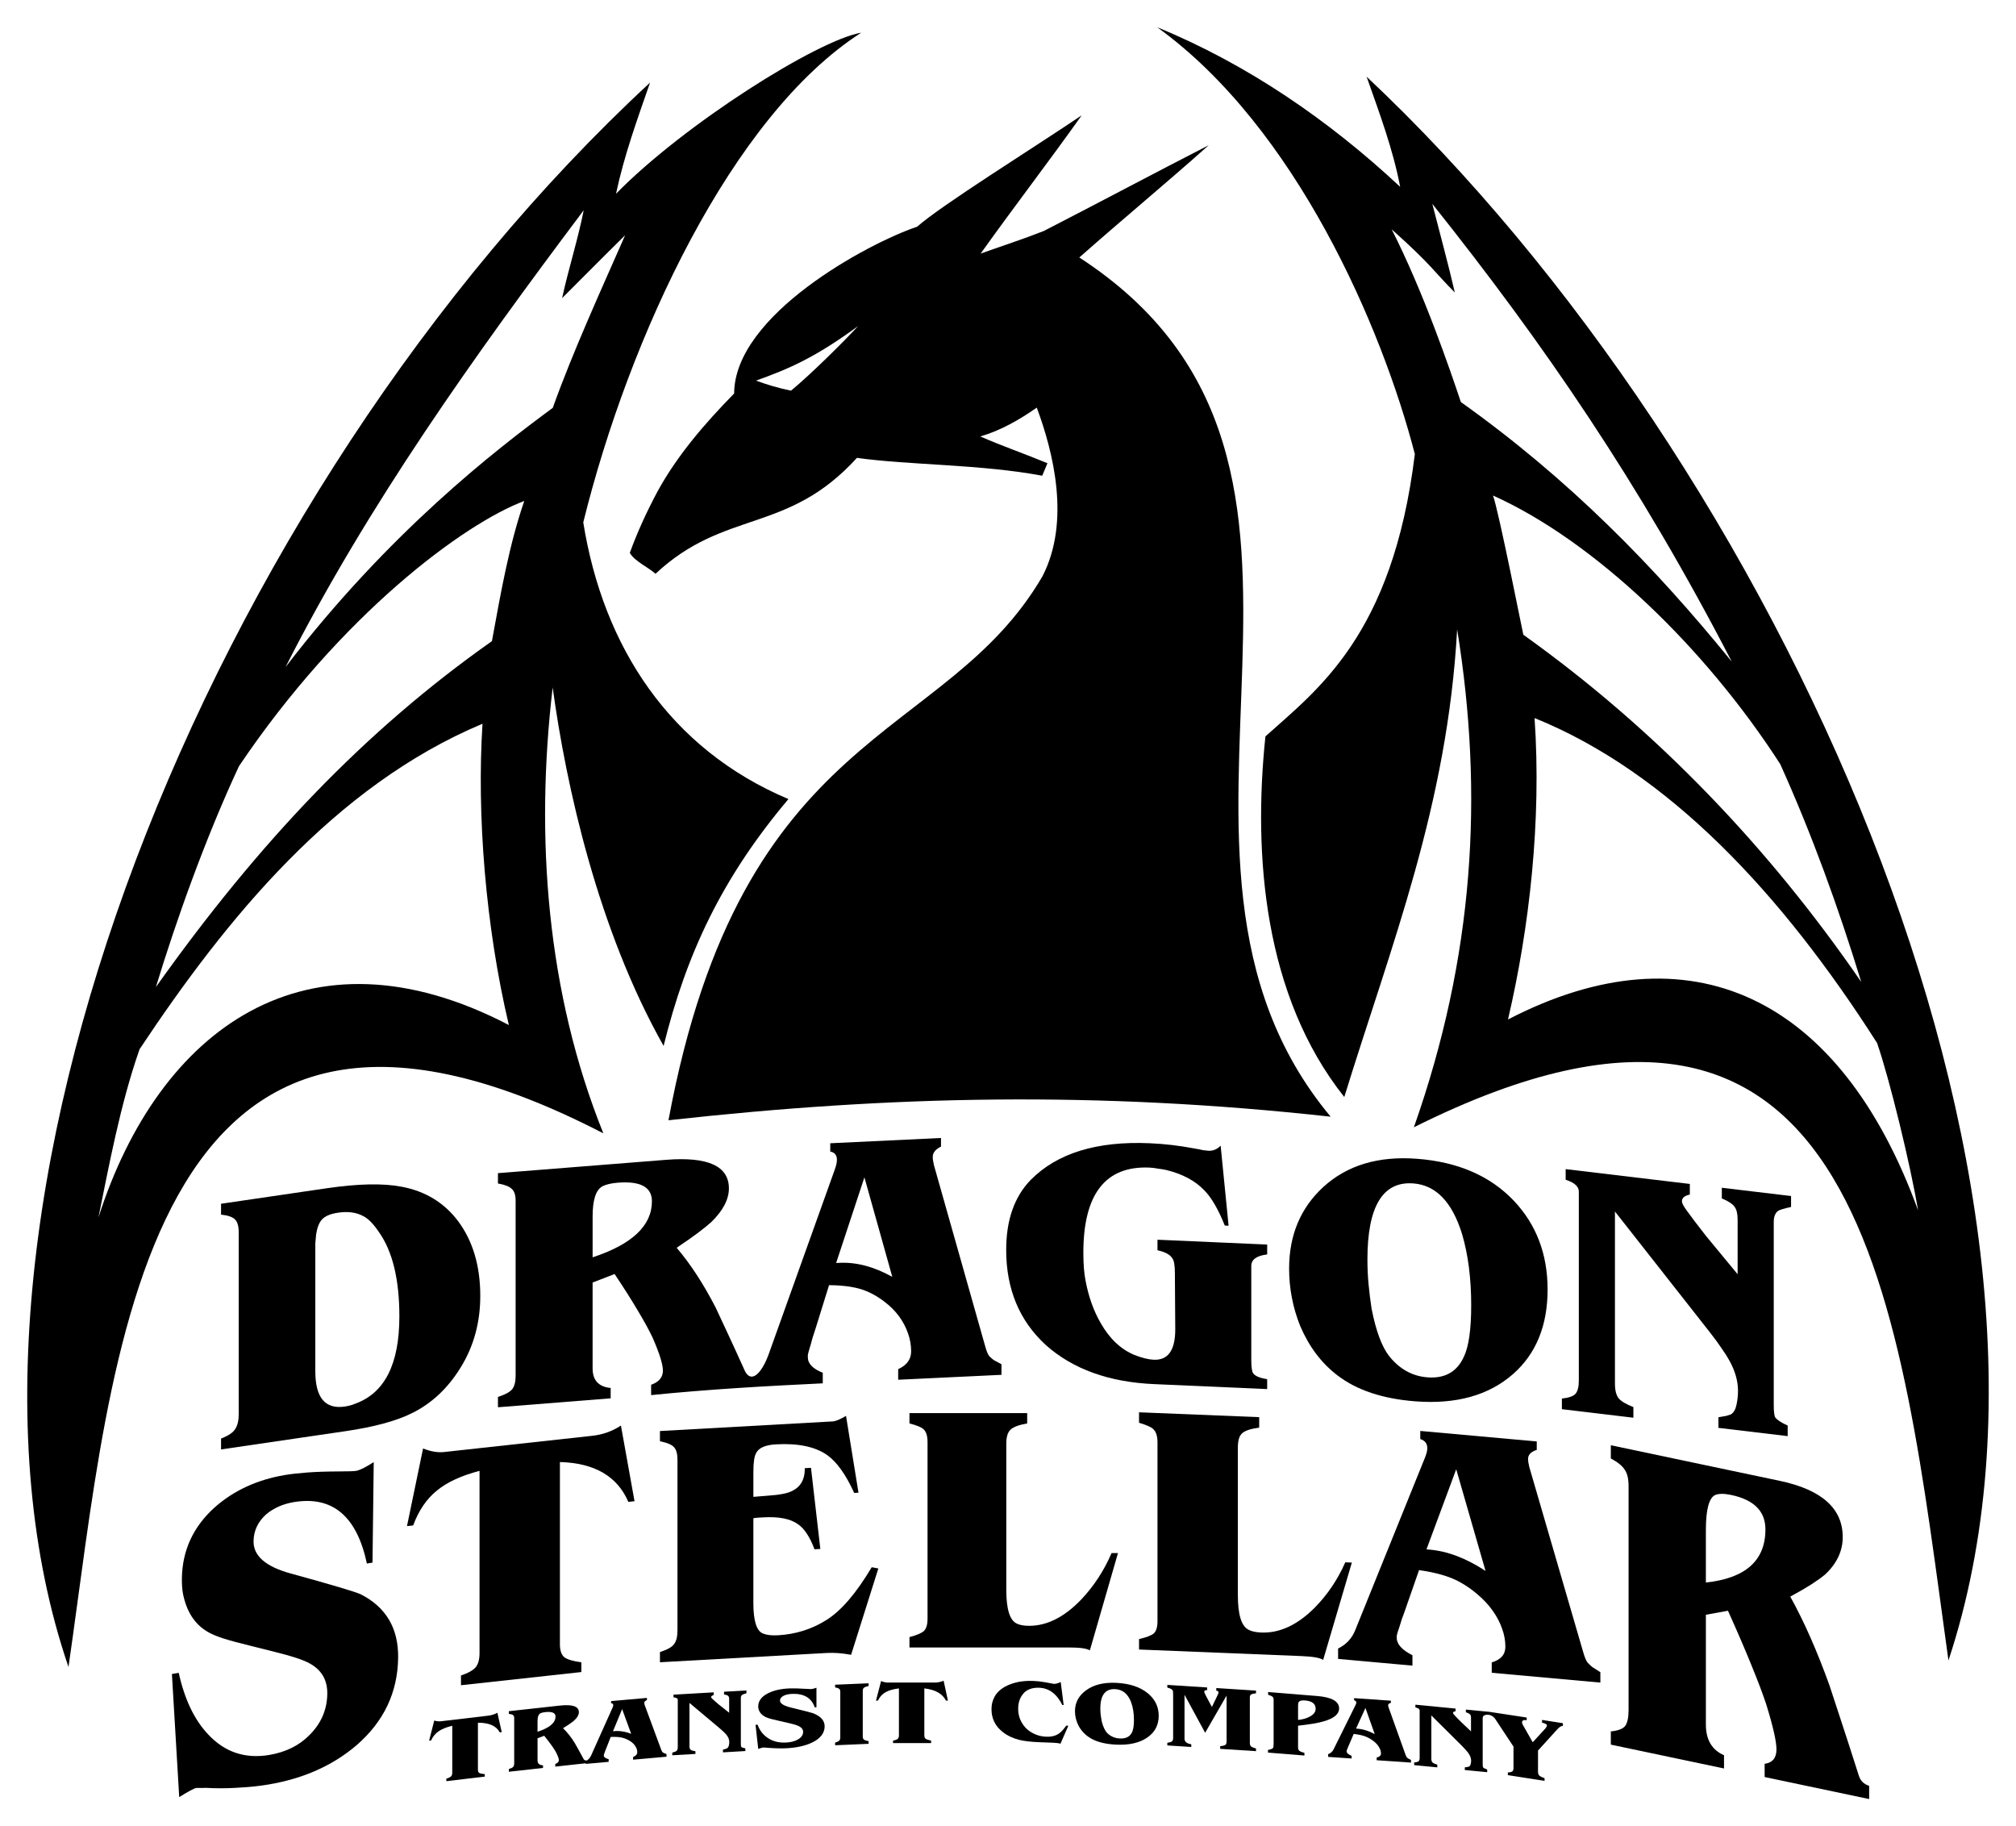 <?xml version="1.0" encoding="UTF-8" standalone="no"?>
<svg
   xmlns:dc="http://purl.org/dc/elements/1.1/"
   xmlns:cc="http://creativecommons.org/ns#"
   xmlns:rdf="http://www.w3.org/1999/02/22-rdf-syntax-ns#"
   xmlns:svg="http://www.w3.org/2000/svg"
   xmlns="http://www.w3.org/2000/svg"
   xmlns:sodipodi="http://sodipodi.sourceforge.net/DTD/sodipodi-0.dtd"
   xmlns:inkscape="http://www.inkscape.org/namespaces/inkscape"
   width="222.012mm"
   height="201.087mm"
   viewBox="0 0 629.326 570.01"
   version="1.1"
   id="svg2"
   inkscape:version="0.91 r13725"
   sodipodi:docname="Dragon Stellar Transit.svg">
  <title
     id="title4359">Dragon Stellar Transit Logo</title>
  <defs
     id="defs98" />
  <sodipodi:namedview
     pagecolor="#ffffff"
     bordercolor="#666666"
     borderopacity="1"
     objecttolerance="10"
     gridtolerance="10"
     guidetolerance="10"
     inkscape:pageopacity="0"
     inkscape:pageshadow="2"
     inkscape:window-width="1920"
     inkscape:window-height="1018"
     id="namedview96"
     showgrid="false"
     inkscape:zoom="0.91514278"
     inkscape:cx="722.55289"
     inkscape:cy="314.99185"
     inkscape:window-x="-8"
     inkscape:window-y="-8"
     inkscape:window-maximized="1"
     inkscape:current-layer="#353535ff"
     units="mm"
     fit-margin-top="3"
     fit-margin-left="3"
     fit-margin-right="3"
     fit-margin-bottom="3" />
  <g
     id="#353535ff"
     transform="translate(-1214.64,-65.105)">
    <path
       d="m 1575.875,73.609 c 28.17,11.561 53.65,29.071 75.848,49.812 -2.246,-11.794 -6.498,-23.084 -10.472,-34.382 128.078,120.266 230.921,345.589 181.631,494.315 -15.243,-109.362 -25.413,-237.176 -166.878,-166.404 18.814,-53.353 21.853,-103.879 13.507,-155.414 -3.025,54.981 -20.554,98.413 -35.231,145.957 -25.146,-31.625 -28.488,-75.624 -24.616,-112.544 16.054,-14.506 39.717,-31.35 46.642,-88.122 -10.207,-39.402 -37.052,-101.924 -80.43,-133.217 m 85.884,55.123 c 2.351,9.217 4.89,18.389 7.024,27.659 -6.565,-6.573 -7.206,-8.562 -19.711,-19.704 9.905,19.46 18.18,43.682 21.599,53.895 33.655,23.975 60.281,51.114 84.567,81.034 -28.916,-55.878 -58.7,-99.261 -93.478,-142.885 m 18.945,91.03 c 1.787,4.808 9.398,43.409 9.467,43.452 41.878,29.897 76.898,66.792 105.481,108.364 -7.091,-23.129 -15.339,-45.943 -25.293,-67.998 -23.539,-36.505 -57.996,-69.571 -89.655,-83.818 m 12.973,69.455 c 2.206,31.955 -1.588,65.4 -8.293,94.079 56.737,-29.414 103.725,-7.309 128.011,59.577 -2.315,-13.935 -8.88,-40.972 -12.8,-52.238 -29.939,-46.915 -65.274,-84.549 -106.917,-101.419 z"
       id="path44"
       inkscape:connector-curvature="0"
       style="opacity:1;fill:#000000;fill-opacity:1"
       sodipodi:nodetypes="cccccccccccccccccccccccccc" />
    <path
       d="m 1483.478,75.314 c -40.397,25.909 -72.484,95.01 -86.762,152.838 6.245,38.914 27.093,70.756 64.046,86.357 -20.821,24.664 -31.893,48.419 -38.965,77.042 -20.427,-36.143 -30.414,-80.955 -34.63,-111.883 -5.506,46.702 -1.871,95.259 15.82,139.166 -145.342,-75.161 -153.077,71.177 -166.968,166.547 -47.869,-139.799 43.293,-366.506 181.548,-494.496 -3.974,11.418 -8.12,22.829 -10.622,34.69 21.227,-21.688 62.914,-47.958 76.531,-50.262 z m -86.62,55.416 c -34.112,45.38 -67.314,91.841 -93.08,142.577 32.328,-42.136 65.563,-67.765 83.417,-80.902 6.295,-17.593 15.072,-36.773 22.591,-53.877 -6.611,6.49 -13.101,13.093 -19.674,19.621 2.006,-9.195 4.905,-18.186 6.746,-27.419 m -107.616,173.511 c -10.513,22.546 -19.607,48.163 -25.939,68.945 31.96,-44.982 65.095,-79.937 104.902,-107.975 2.868,-15.695 5.463,-30.341 10.098,-43.744 -18.852,7.057 -57.163,35.408 -89.061,82.774 z m -31.024,88.325 c -6.056,17.185 -9.661,36.966 -12.853,52.546 18.803,-58.835 65.099,-92.939 128.124,-60.08 -7.284,-30.712 -10.044,-65.829 -8.226,-94.034 -46.223,19.383 -79.97,60.82 -107.045,101.569 z"
       id="path46"
       inkscape:connector-curvature="0"
       style="opacity:1;fill:#000000;fill-opacity:1"
       sodipodi:nodetypes="cccccccccccccccccccccccccc" />
    <path
       d="m 1552.31,101.103 c -10.321,14.521 -21.199,28.643 -31.543,43.149 6.573,-2.351 13.228,-4.492 19.726,-7.061 17.195,-8.834 34.262,-17.939 51.472,-26.765 -13.296,11.876 -27.05,23.227 -40.399,35.043 100.003,64.958 9.534,185.538 78.455,268.169 -72.907,-8.023 -137.029,-6.61 -206.706,1.112 22.902,-123.698 86.293,-117.443 116.752,-169.795 8.787,-17.046 3.417,-38.668 -1.782,-52.625 -5.431,3.794 -11.223,7.121 -17.623,8.999 6.888,3.02 14.01,5.469 20.951,8.353 -0.541,1.3 -1.074,2.599 -1.623,3.899 -19.328,-3.614 -41.266,-3.261 -57.849,-5.566 -21.708,23.879 -41.19,15.904 -62.876,36.179 -2.224,-2.043 -6.557,-3.916 -8.022,-6.53 2.366,-6.528 5.303,-12.883 8.571,-19.02 6.265,-11.478 14.896,-21.424 24.001,-30.724 0.092,-24.521 41.818,-46.909 57.112,-52.053 7.801,-6.855 35.563,-24.103 51.383,-34.762 z m -101.659,82.797 c 3.546,1.307 7.204,2.396 10.922,3.132 6.207,-5.112 16.679,-15.507 20.928,-20.147 -13.273,9.702 -21.221,13.216 -31.851,17.015 z"
       id="path48"
       inkscape:connector-curvature="0"
       style="opacity:1;fill:#000000;fill-opacity:1"
       sodipodi:nodetypes="ccccccccccccccccccccccc" />
    <g
       transform="matrix(1.077,-0.158,0,0.929,0,0)"
       style="font-style:normal;font-variant:normal;font-weight:bold;font-stretch:normal;font-size:113.843px;line-height:125%;font-family:'Brian James Condensed';-inkscape-font-specification:'Brian James Condensed, Bold';letter-spacing:-0.427px;word-spacing:0px;fill:#000000;fill-opacity:1;stroke:none;stroke-width:1px;stroke-linecap:butt;stroke-linejoin:miter;stroke-opacity:1"
       id="text4239">
      <path
         d="m 1267.007,720.928 q 0,-15.141 -6.489,-26.298 -6.034,-10.246 -16.28,-14.23 -8.083,-3.188 -21.744,-3.188 l -30.624,0 0,3.643 q 3.074,0.911 4.098,2.391 1.025,1.366 1.025,4.554 l 0,60.906 q 0,3.301 -1.025,4.895 -0.911,1.594 -4.098,2.505 l 0,3.643 35.974,0 q 12.523,0 19.239,-2.732 8.652,-3.415 14.23,-12.978 5.692,-9.677 5.692,-23.11 z m -23.452,2.96 q 0,23.907 -12.75,27.095 -1.366,0.455 -3.074,0.455 -8.538,0 -8.538,-13.32 l 0,-38.934 q 0,-2.277 0,-3.985 0.114,-1.821 0.228,-2.96 0.455,-3.415 1.708,-4.781 1.366,-1.48 4.668,-1.48 4.326,0 7.286,2.391 2.163,1.594 4.554,6.148 5.92,10.701 5.92,29.371 z"
         id="path4269"
         style="fill:#000000;fill-opacity:1"
         inkscape:connector-curvature="0" />
      <path
         d="m 1898.422,543.812 -43.207,2.088 0,3.227 c 1.736,0.346 2.606,1.422 2.606,3.229 0,1.032 -0.307,2.379 -0.92,4.043 l -25.74,71.945 c -2.679,7.323 -6.7,11.393 -9.195,6.523 -2.962,-6.567 -5.413,-11.914 -7.354,-16.043 -1.941,-4.129 -3.32,-7.085 -4.137,-8.867 -4.801,-9.276 -9.858,-17.018 -15.17,-23.229 3.269,-2.194 5.976,-4.092 8.121,-5.691 2.247,-1.692 4.035,-3.136 5.363,-4.334 4.596,-4.484 6.894,-8.868 6.894,-13.152 0,-8.736 -8.172,-12.449 -24.516,-11.141 l -65.576,5.25 0,4.031 c 2.656,0.459 4.444,1.157 5.363,2.092 1.022,0.842 1.531,2.396 1.531,4.664 l 0,68.293 c 0,2.352 -0.46,4.11 -1.379,5.275 -0.919,1.082 -2.758,2.068 -5.516,2.961 l 0,4.033 43.973,-3.521 0,-4.031 c -4.699,-0.464 -7.047,-3.005 -7.047,-7.625 l 0,-33.518 8.58,-3.332 c 3.677,5.502 6.742,10.338 9.193,14.51 2.451,4.088 4.34,7.549 5.668,10.383 2.656,6.087 3.984,10.349 3.984,12.785 0,2.604 -1.533,4.448 -4.598,5.533 l 0,4.031 c 22.417,-2.281 44.533,-3.561 66.959,-4.645 l 0,-4.129 c -3.882,-1.533 -5.822,-3.547 -5.822,-6.041 l 0,-0.902 c 0.102,-0.435 0.205,-0.872 0.307,-1.307 0.613,-2.008 1.123,-3.795 1.531,-5.363 0.511,-1.573 0.92,-2.84 1.227,-3.801 l 5.209,-16.766 c 6.333,0.038 11.338,0.871 15.016,2.5 2.451,1.086 4.697,2.439 6.74,4.061 2.145,1.617 3.983,3.463 5.516,5.539 1.532,2.076 2.708,4.299 3.525,6.668 0.817,2.283 1.225,4.629 1.225,7.037 0,3.096 -1.686,5.414 -5.057,6.953 l 0,4.129 40.297,-1.947 0,-4.129 c -1.226,-0.629 -2.247,-1.182 -3.064,-1.658 -0.715,-0.568 -1.225,-1.016 -1.531,-1.346 -0.613,-0.572 -1.227,-2.004 -1.84,-4.297 l -19.918,-70.385 c -0.306,-1.275 -0.459,-2.343 -0.459,-3.203 0,-1.634 1.072,-2.976 3.217,-4.025 z m -29.877,15.379 10.879,38.824 c -7.252,-4.036 -14.249,-5.849 -20.99,-5.438 l -0.92,0.045 z m -93.098,2.041 c 6.804,0.062 10.205,2.518 10.205,7.369 0,9.492 -7.711,16.786 -23.135,21.885 l 0,-16 c 0,-6.3 1.224,-10.179 3.676,-11.635 1.43,-0.786 3.473,-1.287 6.129,-1.5 1.111,-0.089 2.153,-0.128 3.125,-0.119 z"
         transform="matrix(0.743,0.127,0,0.861,-9.982,-18.718)"
         id="path4271"
         inkscape:connector-curvature="0"
         sodipodi:nodetypes="cccscccsccccsscccsscccccsccccsccccscccccscscsccccccccscccccccsscscss"
         style="fill:#000000;fill-opacity:1" />
      <path
         d="m 1495.086,791.049 0,-3.319 q -3.179,-1.145 -4.056,-2.667 -0.548,-1.006 -0.548,-4.546 l 0,-31.638 q 0,-3.208 4.604,-3.075 l 0,-3.319 -31.793,-7.028 0,3.54 q 3.289,1.391 4.276,3.379 0.767,1.276 0.767,5.037 l 0.11,19.051 q 0,10.509 -6.249,9.128 -2.302,-0.509 -5.591,-2.563 -5.92,-3.853 -9.757,-12.334 -3.07,-6.652 -4.385,-14.908 -0.658,-3.907 -0.658,-9.548 0,-29.647 19.185,-25.406 1.206,0.267 2.412,0.754 1.206,0.377 2.412,0.865 7.126,3.234 11.073,8.753 3.07,4.108 5.92,12.813 l 1.096,0.242 -2.302,-27.28 q -1.535,1.541 -3.508,1.105 -0.438,-0.097 -1.535,-0.45 -0.987,-0.439 -2.522,-1 -6.468,-2.536 -12.936,-3.966 -23.023,-5.089 -34.534,6.416 -7.126,7.275 -7.126,22.319 0,19.802 11.511,33.961 11.73,14.098 31.355,18.435 l 32.78,7.246 z"
         id="path4275"
         inkscape:connector-curvature="0"
         style="fill:#000000;fill-opacity:1" />
      <path
         d="m 1576.367,771.423 q 0,-17.849 -9.806,-31.522 -10.247,-14.228 -27.985,-18.831 -16.857,-4.374 -27.214,4.838 -9.916,8.886 -9.916,25.743 0,9.916 3.195,19.78 3.856,11.137 10.798,18.447 8.374,8.894 22.587,12.582 17.739,4.603 28.316,-4.332 10.026,-8.526 10.026,-26.706 z m -22.146,1.525 q 0,12.12 -2.093,16.865 -2.975,7.161 -10.577,5.188 -6.611,-1.715 -11.128,-9.058 -3.195,-5.346 -5.068,-16.74 -0.551,-4.22 -0.881,-8.382 -0.331,-4.162 -0.331,-8.349 0,-26.774 13.332,-23.314 9.806,2.544 14.103,19.415 2.644,10.823 2.644,24.375 z"
         id="path4277"
         inkscape:connector-curvature="0"
         style="fill:#000000;fill-opacity:1" />
      <path
         d="m 1646.935,755.685 0,-3.678 -20.069,-6.19 0,3.566 q 2.836,1.878 3.708,3.484 0.873,1.495 0.873,4.504 l 0,18.278 -9.162,-14.416 q -1.854,-3.135 -3.272,-5.467 -1.309,-2.298 -2.182,-3.793 -1.527,-2.588 -1.527,-3.592 0,-1.672 2.291,-1.857 l 0,-3.566 -35.993,-11.101 0,3.566 q 3.817,2.069 3.817,4.632 l 0,63.527 q 0,3.121 -0.982,4.267 -0.982,1.035 -3.927,0.907 l 0,3.566 20.724,6.391 0,-3.566 q -3.163,-1.979 -4.254,-3.652 -1.091,-1.785 -1.091,-5.129 l 0,-57.843 27.595,45.401 q 2.072,3.425 3.381,5.947 1.418,2.555 2.181,4.351 2.509,5.678 2.509,10.581 0,2.34 -0.436,4.658 -0.436,2.317 -1.636,2.95 -0.436,0.088 -1.309,0.265 -0.873,0.065 -2.291,0.074 l 0,3.566 20.069,6.19 0,-3.566 q -2.727,-1.844 -3.599,-3.339 -0.436,-0.915 -0.436,-4.37 l 0,-61.298 q 0,-2.675 1.2,-3.531 0.654,-0.467 3.817,-0.717 z"
         id="path4279"
         inkscape:connector-curvature="0"
         style="fill:#000000;fill-opacity:1" />
    </g>
    <g
       style="font-style:normal;font-variant:normal;font-weight:bold;font-stretch:normal;font-size:97.86px;line-height:125%;font-family:'Brian James Condensed';-inkscape-font-specification:'Brian James Condensed, Bold';letter-spacing:0px;word-spacing:0px;fill:#000000;fill-opacity:1;stroke:none;stroke-width:1px;stroke-linecap:butt;stroke-linejoin:miter;stroke-opacity:1"
       id="text4282"
       transform="translate(-12.012,25.92)">
      <path
         d="m 1350.939,556.581 q 0.168,-13.74 -11.622,-19.768 -2.359,-1.154 -21.899,-6.518 -11.7,-3.197 -11.616,-10.067 0.061,-4.926 3.974,-8.433 3.533,-2.925 8.538,-3.771 18.145,-3.067 22.869,19.161 l 1.752,-0.296 0.383,-31.369 q -3.776,2.449 -5.528,2.745 -1.001,0.169 -5.622,0.174 -5.495,0.023 -9.62,0.332 -4.125,0.309 -7.003,0.795 -13.014,2.2 -21.978,10.182 -9.976,9.059 -10.136,22.152 -0.032,2.592 0.318,4.603 1.646,8.389 7.597,11.911 1.611,1.021 4.969,2.135 3.483,1.093 8.837,2.387 l 7.096,1.776 q 8.093,1.996 10.946,3.583 5.707,3.045 5.628,9.527 -0.092,7.518 -5.653,12.986 -4.804,4.822 -12.438,6.112 -11.388,1.925 -19.153,-6.465 -6.411,-6.807 -9.132,-19.154 l -2.127,0.36 2.278,38.422 q 4.279,-2.663 5.279,-2.833 0.376,-0.063 1.624,-0.016 1.375,-0.103 3.496,0.056 4.619,0.125 8.869,-0.205 4.373,-0.222 8.628,-0.941 16.393,-2.771 27.498,-12.28 12.748,-11.08 12.946,-27.283 z"
         id="path4287"
         inkscape:connector-curvature="0"
         style="fill:#000000;fill-opacity:1" />
      <path
         d="m 1424.729,507.73 -4.246,-23.619 q -3.989,2.663 -9.008,3.212 l -46.195,5.055 q -2.959,0.324 -6.562,-1.103 l -5.019,24.228 1.93,-0.211 q 2.574,-6.96 7.335,-10.82 4.761,-3.961 13.382,-6.22 l 0,56.869 q 0,2.935 -1.158,4.377 -1.158,1.442 -4.632,2.632 l 0,3.036 37.574,-4.112 0,-3.036 q -3.732,-0.502 -5.276,-1.548 -1.415,-1.161 -1.415,-4.095 l 0,-56.869 q 16.213,0.452 21.36,12.436 l 1.93,-0.211 z"
         id="path4289"
         inkscape:connector-curvature="0"
         inkscape:transform-center-x="-97.359016"
         inkscape:transform-center-y="70.209816"
         style="fill:#000000;fill-opacity:1" />
      <path
         d="m 1500.838,528.719 -2.066,-0.383 c -4.861,8.168 -9.601,13.674 -14.219,16.519 -4.537,2.841 -9.56,4.414 -15.069,4.721 -1.944,0.108 -3.484,-0.072 -4.618,-0.539 -2.025,-0.75 -3.038,-3.912 -3.038,-9.487 l 0,-26.507 c 0.567,-0.098 1.094,-0.16 1.58,-0.188 0.567,-0.032 1.094,-0.061 1.58,-0.088 4.78,-0.266 8.345,0.432 10.694,2.093 2.025,1.347 3.767,3.971 5.226,7.872 l 1.823,-0.101 -2.917,-25.322 -1.944,0.108 c 0.081,3.845 -1.58,6.359 -4.982,7.544 -0.81,0.311 -2.147,0.584 -4.01,0.82 -1.782,0.166 -4.132,0.363 -7.048,0.591 l 0,-7.736 c 0,-2.986 0.283,-4.96 0.851,-5.921 0.81,-1.638 2.876,-2.549 6.198,-2.734 6.967,-0.388 12.315,0.742 16.041,3.388 2.998,2.156 5.793,6.082 8.385,11.778 l 1.337,-0.074 -3.889,-23.973 c -1.863,1.099 -3.241,1.673 -4.132,1.723 l -53.957,3.002 0,3.185 c 2.268,0.471 3.727,1.087 4.375,1.847 0.729,0.756 1.094,2.063 1.094,3.921 l 0,53.257 c 0,1.991 -0.365,3.438 -1.094,4.341 -0.648,0.899 -2.107,1.71 -4.375,2.433 l 0,3.185 52.135,-2.901 c 2.268,-0.126 4.78,0.066 7.535,0.576 l 8.507,-26.953 z"
         id="path4291"
         inkscape:connector-curvature="0"
         sodipodi:nodetypes="cccscscccccccccccscsccccscccsscccsccc"
         style="fill:#000000;fill-opacity:1" />
      <path
         d="m 1575.65,523.919 -2.007,0 q -3.512,8.173 -9.407,14.429 -7.902,8.274 -16.305,8.274 -2.509,0 -3.888,-0.706 -3.261,-1.514 -3.261,-10.494 l 0,-45.609 q 0,-3.128 1.254,-4.339 1.254,-1.312 5.268,-2.018 l 0,-3.229 -36.749,0 0,3.229 q 3.512,0.908 4.39,1.816 1.254,1.11 1.254,4.036 l 0,55.094 q 0,2.724 -1.129,3.834 -1.129,1.009 -4.515,1.917 l 0,3.229 49.667,0 q 5.268,0 6.647,0.908 l 8.78,-30.373 z"
         id="path4293"
         inkscape:connector-curvature="0"
         style="fill:#000000;fill-opacity:1" />
      <path
         d="m 1648.655,526.883 -2.048,-0.083 q -3.584,8.127 -9.601,14.216 -8.064,8.049 -16.641,7.702 -2.56,-0.103 -3.968,-0.875 -3.328,-1.666 -3.328,-10.755 l 0,-46.16 q 0,-3.166 1.28,-4.34 1.28,-1.276 5.376,-1.825 l 0,-3.268 -37.506,-1.514 0,3.268 q 3.584,1.064 4.48,2.019 1.28,1.175 1.28,4.137 l 0,55.759 q 0,2.757 -1.152,3.834 -1.152,0.975 -4.608,1.754 l 0,3.268 50.691,2.047 q 5.376,0.217 6.784,1.193 l 8.96,-30.377 z"
         id="path4295"
         inkscape:connector-curvature="0"
         style="fill:#000000;fill-opacity:1" />
      <path
         d="m 1726.23,564.341 0,-3.243 q -1.547,-0.95 -2.579,-1.651 -0.902,-0.791 -1.289,-1.231 -0.774,-0.779 -1.547,-3.585 l -16.761,-57.551 q -0.387,-1.555 -0.387,-2.568 0,-1.925 2.708,-2.796 l 0,-2.635 -36.359,-3.282 0,2.533 q 2.192,0.705 2.192,2.833 0,1.216 -0.773,3.072 l -21.661,53.576 q -1.547,4.015 -5.415,5.895 l 0,3.243 23.208,2.095 0,-3.243 q -4.899,-2.469 -4.899,-5.408 0,-0.304 0,-0.709 0.129,-0.495 0.258,-0.99 0.773,-2.261 1.289,-4.038 0.645,-1.766 1.032,-2.846 l 4.383,-12.575 q 7.994,1.127 12.636,3.674 3.094,1.698 5.673,3.957 2.708,2.271 4.642,4.979 1.934,2.708 2.965,5.638 1.032,2.829 1.032,5.667 0,3.648 -4.255,4.885 l 0,3.243 33.909,3.061 z m -35.843,-34.852 q -9.154,-5.994 -17.664,-6.661 l -0.773,-0.07 9.283,-25.002 9.154,31.733 z"
         id="path4297"
         inkscape:connector-curvature="0"
         style="fill:#000000;fill-opacity:1" />
      <path
         d="m 1810.135,600.691 0,-4.124 q -2.462,-0.776 -3.201,-3.123 -3.57,-11.192 -5.909,-18.257 -2.339,-7.066 -3.324,-10.109 -5.786,-16.04 -12.188,-27.571 3.94,-2.134 6.525,-3.781 2.709,-1.749 4.309,-3.088 5.54,-5.148 5.54,-11.721 0,-13.404 -19.698,-17.553 l -52.692,-11.1 0,4.124 q 3.201,1.705 4.309,3.485 1.231,1.677 1.231,5.157 l 0,69.855 q 0,3.609 -1.108,5.051 -1.108,1.313 -4.432,1.644 l 0,4.124 35.333,7.443 0,-4.124 q -5.663,-2.482 -5.663,-9.57 l 0,-34.283 6.894,-1.254 q 4.432,9.827 7.387,17.151 2.955,7.195 4.555,12.044 3.201,10.341 3.201,14.078 0,3.995 -3.693,4.506 l 0,4.124 32.625,6.873 z m -32.379,-84.151 q 0,14.564 -18.59,16.576 l 0,-16.368 q 0,-9.666 2.955,-10.977 1.724,-0.668 4.925,0.006 10.711,2.256 10.711,10.763 z"
         id="path4299"
         inkscape:connector-curvature="0"
         style="fill:#000000;fill-opacity:1" />
      <g
         transform="matrix(1.172,0,0,0.853,10.282,-30.622)"
         style="font-style:normal;font-variant:normal;font-weight:bold;font-stretch:normal;font-size:30.556px;line-height:125%;font-family:'Brian James Condensed';-inkscape-font-specification:'Brian James Condensed, Bold';letter-spacing:0px;word-spacing:0px;fill:#000000;fill-opacity:1;stroke:none;stroke-width:1px;stroke-linecap:butt;stroke-linejoin:miter;stroke-opacity:1"
         id="text4301">
        <path
           d="m 1322.41,713.287 -0.568,-0.029 q -0.995,1.966 -1.883,2.837 -1.35,1.306 -3.374,1.202 -1.456,-0.075 -2.629,-0.685 -2.558,-1.323 -3.836,-4.23 -1.066,-2.377 -1.066,-5.31 0,-3.025 1.101,-5.077 1.421,-2.769 4.511,-2.611 3.907,0.2 6.145,6.304 l 0.355,0.018 -0.781,-8.412 q -1.101,0.707 -1.847,0.669 0.035,0.002 -0.568,-0.151 -0.604,-0.153 -1.812,-0.459 -1.456,-0.38 -3.09,-0.464 -2.486,-0.127 -4.44,0.506 -4.866,1.645 -6.181,6.192 -0.249,0.873 -0.391,1.783 -0.107,0.911 -0.107,1.889 0,5.103 2.984,8.311 1.883,2.021 4.405,2.884 2.025,0.684 5.399,0.857 2.984,0.153 3.694,0.189 0.746,0.038 -0.746,-0.069 2.167,0.142 2.629,0.44 l 2.096,-6.584 z"
           id="path4339"
           inkscape:connector-curvature="0"
           style="fill:#000000;fill-opacity:1" />
        <path
           d="m 1346.483,709.63 q 0,-4.95 -2.919,-8.242 -3.05,-3.423 -8.331,-3.796 -5.018,-0.354 -8.101,2.729 -2.952,2.97 -2.952,7.645 0,2.75 0.951,5.323 1.148,2.892 3.214,4.566 2.493,2.04 6.724,2.338 5.281,0.372 8.429,-2.645 2.985,-2.876 2.985,-7.918 z m -6.593,1.552 q 0,3.361 -0.623,4.784 -0.885,2.138 -3.149,1.978 -1.968,-0.139 -3.313,-1.945 -0.951,-1.32 -1.509,-4.384 -0.164,-1.142 -0.262,-2.28 -0.099,-1.138 -0.099,-2.299 0,-7.425 3.969,-7.145 2.919,0.206 4.198,4.665 0.787,2.867 0.787,6.625 z"
           id="path4341"
           inkscape:connector-curvature="0"
           style="fill:#000000;fill-opacity:1" />
        <path
           d="m 1372.399,722.587 0,-0.978 q -0.947,-0.359 -1.295,-0.726 -0.347,-0.398 -0.347,-1.284 l 0,-16.684 q 0,-0.825 0.379,-1.127 0.253,-0.191 1.263,-0.377 l 0,-0.978 -10.578,-0.939 0,0.978 q 0.6,0.053 0.6,0.695 0,0.336 -1.768,5.252 -2.052,-5.132 -2.052,-5.529 0,-0.703 0.789,-0.633 l 0,-0.978 -10.61,-0.942 0,0.978 q 1.2,0.443 1.421,1.012 0.126,0.256 0.126,1.692 l 0,15.828 q 0,0.825 -0.347,1.191 -0.316,0.339 -1.2,0.474 l 0,0.978 6.378,0.566 0,-0.978 q -1.484,-0.346 -1.737,-1.499 -0.031,-0.217 -0.063,-0.433 0,-0.244 0,-0.55 l 0,-15.645 5.494,13.902 5.715,-13.61 0,16.653 q 0,1.069 -0.316,1.378 -0.284,0.341 -1.389,0.488 l 0,0.978 9.536,0.846 z"
           id="path4343"
           inkscape:connector-curvature="0"
           style="fill:#000000;fill-opacity:1" />
        <path
           d="m 1394.537,706.965 q 0,-3.911 -5.882,-4.562 l -13.027,-1.442 0,0.978 q 0.864,0.371 1.163,0.74 0.299,0.339 0.299,1.103 l 0,16.011 q 0,1.314 -0.133,1.574 -0.266,0.521 -1.363,0.766 l 0,0.978 9.704,1.074 0,-0.978 q -0.964,-0.351 -1.329,-0.728 -0.366,-0.407 -0.366,-1.232 l 0,-7.975 q 2.393,-0.377 4.121,-0.766 1.761,-0.416 2.825,-0.879 3.988,-1.606 3.988,-4.662 z m -6.248,0.134 q 0,1.65 -1.495,2.798 -1.329,1.014 -3.19,1.266 l 0,-5.011 q 0,-1.283 0.233,-1.655 0.399,-0.598 1.628,-0.461 2.825,0.313 2.825,3.063 z"
           id="path4345"
           inkscape:connector-curvature="0"
           style="fill:#000000;fill-opacity:1" />
        <path
           d="m 1413.678,726.779 0,-0.978 q -0.417,-0.284 -0.695,-0.494 -0.243,-0.237 -0.347,-0.369 -0.209,-0.234 -0.417,-1.079 l -4.519,-17.327 q -0.105,-0.468 -0.105,-0.774 0,-0.581 0.73,-0.847 l 0,-0.794 -9.802,-0.931 0,0.764 q 0.591,0.209 0.591,0.851 0,0.367 -0.208,0.927 l -5.84,16.19 q -0.417,1.213 -1.46,1.786 l 0,0.978 6.257,0.594 0,-0.978 q -1.321,-0.737 -1.321,-1.623 0,-0.092 0,-0.214 0.035,-0.149 0.069,-0.299 0.209,-0.683 0.348,-1.22 0.174,-0.534 0.278,-0.86 l 1.182,-3.799 q 2.155,0.327 3.406,1.087 0.834,0.507 1.53,1.184 0.73,0.68 1.251,1.494 0.521,0.813 0.799,1.695 0.278,0.851 0.278,1.707 0,1.1 -1.147,1.48 l 0,0.978 9.142,0.868 z m -9.663,-10.451 q -2.468,-1.793 -4.762,-1.98 l -0.208,-0.02 2.503,-7.554 2.468,9.554 z"
           id="path4347"
           inkscape:connector-curvature="0"
           style="fill:#000000;fill-opacity:1" />
        <path
           d="m 2085.842,766.096 0,1.043 c 1.109,0.281 1.664,0.67 1.664,1.17 l 0,18.572 c 0,0.608 -0.143,1.038 -0.428,1.293 -0.285,0.233 -0.855,0.386 -1.711,0.455 l 0,1.043 9.029,0.871 0,-1.043 c -0.919,-0.284 -1.537,-0.572 -1.853,-0.863 -0.317,-0.313 -0.475,-0.796 -0.475,-1.447 l 0,-16.91 12.023,11.945 c 0.602,0.601 1.094,1.127 1.475,1.576 0.412,0.452 0.729,0.842 0.951,1.168 0.729,1.026 1.092,2.017 1.092,2.973 0,0.456 -0.063,0.917 -0.19,1.383 -0.127,0.466 -0.364,0.78 -0.713,0.941 l -0.57,0.139 c -0.253,0.041 -0.586,0.086 -0.998,0.133 l 0,1.043 8.744,0.844 0,-1.043 c -0.792,-0.272 -1.315,-0.539 -1.568,-0.803 -0.127,-0.164 -0.19,-0.583 -0.19,-1.256 l 0,-17.92 c 0,-0.521 0.175,-0.885 0.523,-1.09 1.673,-0.862 3.688,0.154 4.438,1.451 l 7.07,10.684 0,8.309 c 0,0.652 -0.147,1.096 -0.441,1.332 -0.262,0.241 -0.851,0.389 -1.768,0.441 l 0,1.041 14.336,2.244 0,-1.043 c -0.982,-0.349 -1.654,-0.683 -2.014,-1 -0.36,-0.339 -0.539,-0.833 -0.539,-1.484 l 0,-8.309 7.609,-8.355 c 0.786,-0.855 1.49,-1.278 2.111,-1.268 l 0,-1.041 -8.15,-1.275 0,1.043 c 1.276,0.308 1.914,0.679 1.914,1.113 0,0.282 -0.195,0.665 -0.588,1.146 -0.36,0.422 -0.688,0.783 -0.983,1.084 -0.262,0.285 -0.491,0.532 -0.688,0.74 l -3.289,3.59 c -0.851,-1.523 -1.605,-2.847 -2.26,-3.971 -0.654,-1.145 -1.194,-2.098 -1.619,-2.859 -0.197,-0.378 -0.295,-0.687 -0.295,-0.926 0,-0.76 0.605,-1.045 1.816,-0.855 l 0,-1.043 -14.442,-2.197 -0.558,-0.061 -8.744,-0.844 0,1.041 c 0.824,0.275 1.362,0.557 1.615,0.842 0.254,0.263 0.381,0.687 0.381,1.273 l 0,5.344 -3.992,-3.773 c -0.539,-0.552 -1.014,-1.032 -1.426,-1.441 -0.38,-0.406 -0.698,-0.741 -0.951,-1.004 -0.444,-0.456 -0.666,-0.781 -0.666,-0.977 0,-0.326 0.333,-0.543 0.998,-0.652 l 0,-1.043 z"
           transform="matrix(0.682,0,0,0.938,-7.692,-13.017)"
           id="path4349"
           inkscape:connector-curvature="0"
           sodipodi:nodetypes="ccssccccccsccccsccccccccsscccsccccccsccccccsccccccscccccccsccccsccc"
           style="fill:#000000;fill-opacity:1" />
      </g>
      <g
         transform="scale(1.172,0.853)"
         style="font-style:normal;font-variant:normal;font-weight:bold;font-stretch:normal;font-size:30.556px;line-height:125%;font-family:'Brian James Condensed';-inkscape-font-specification:'Brian James Condensed, Bold';letter-spacing:0px;word-spacing:0px;fill:#000000;fill-opacity:1;stroke:none;stroke-width:1px;stroke-linecap:butt;stroke-linejoin:miter;stroke-opacity:1"
         id="text4301-0">
        <path
           d="m 1180.27,679.715 -1.157,-7.084 q -1.087,0.849 -2.453,1.071 l -12.582,2.045 q -0.806,0.131 -1.787,-0.26 l -1.367,7.372 0.526,-0.085 q 0.701,-2.131 1.998,-3.35 1.297,-1.25 3.645,-2.029 l 0,17.173 q 0,0.886 -0.315,1.335 -0.315,0.449 -1.262,0.847 l 0,0.917 10.234,-1.663 0,-0.917 q -1.016,-0.11 -1.437,-0.408 -0.386,-0.335 -0.386,-1.221 l 0,-17.173 q 4.416,-0.045 5.818,3.516 l 0.526,-0.086 z"
           id="path4324"
           inkscape:connector-curvature="0"
           style="fill:#000000;fill-opacity:1" />
        <path
           d="m 1202.938,691.075 0,-0.978 q -0.634,0.035 -0.825,-0.456 -0.92,-2.336 -1.523,-3.803 -0.603,-1.467 -0.856,-2.101 -1.491,-3.288 -3.14,-5.453 1.015,-0.856 1.681,-1.477 0.698,-0.656 1.11,-1.115 1.427,-1.713 1.427,-3.272 0,-3.178 -5.075,-2.41 l -13.576,2.055 0,0.978 q 0.825,0.12 1.11,0.443 0.317,0.288 0.317,1.113 l 0,16.561 q 0,0.856 -0.286,1.296 -0.285,0.41 -1.142,0.784 l 0,0.978 9.104,-1.378 0,-0.978 q -1.459,-0.085 -1.459,-1.765 l 0,-8.128 1.776,-0.91 q 1.142,1.936 1.903,3.409 0.761,1.443 1.174,2.45 0.825,2.167 0.825,3.053 0,0.947 -0.952,1.397 l 0,0.978 8.406,-1.272 z m -8.343,-17.071 q 0,3.453 -4.79,5.583 l 0,-3.881 q 0,-2.292 0.761,-2.865 0.444,-0.312 1.269,-0.436 2.76,-0.418 2.76,1.599 z"
           id="path4326"
           inkscape:connector-curvature="0"
           style="fill:#000000;fill-opacity:1" />
        <path
           d="m 1224.157,688.717 0,-0.978 q -0.406,-0.195 -0.677,-0.345 -0.237,-0.185 -0.339,-0.295 -0.203,-0.189 -0.406,-0.989 l -4.402,-16.361 q -0.102,-0.446 -0.102,-0.751 0,-0.581 0.711,-1.003 l 0,-0.794 -9.548,1.164 0,0.764 q 0.576,0.083 0.576,0.724 0,0.367 -0.203,0.972 l -5.688,17.438 q -0.406,1.302 -1.422,2.098 l 0,0.978 6.095,-0.743 0,-0.978 q -1.287,-0.454 -1.287,-1.34 0,-0.092 0,-0.214 0.034,-0.157 0.068,-0.314 0.203,-0.728 0.339,-1.294 0.169,-0.571 0.271,-0.919 l 1.151,-4.051 q 2.099,-0.134 3.318,0.36 0.813,0.329 1.49,0.857 0.711,0.524 1.219,1.226 0.508,0.702 0.779,1.525 0.271,0.792 0.271,1.648 0,1.1 -1.117,1.725 l 0,0.978 8.905,-1.085 z m -9.413,-8.386 q -2.404,-1.265 -4.639,-0.963 l -0.203,0.025 2.438,-8.089 2.404,9.027 z"
           id="path4328"
           inkscape:connector-curvature="0"
           style="fill:#000000;fill-opacity:1" />
        <path
           d="m 1245.45,665.476 0,-1.008 -5.968,0.475 0,0.978 q 0.843,0.208 1.103,0.554 0.259,0.315 0.259,1.14 l 0,5.011 -2.724,-2.961 q -0.551,-0.659 -0.973,-1.145 -0.389,-0.488 -0.649,-0.804 -0.454,-0.544 -0.454,-0.819 0,-0.458 0.681,-0.757 l 0,-0.978 -10.704,0.852 0,0.978 q 1.135,0.154 1.135,0.857 l 0,17.417 q 0,0.856 -0.292,1.276 -0.292,0.39 -1.168,0.674 l 0,0.978 6.163,-0.49 0,-0.978 q -0.941,-0.2 -1.265,-0.541 -0.324,-0.371 -0.324,-1.288 l 0,-15.859 8.206,9.461 q 0.616,0.715 1.006,1.264 0.422,0.547 0.649,0.957 0.746,1.285 0.746,2.63 0,0.642 -0.13,1.324 -0.13,0.683 -0.487,0.986 -0.13,0.071 -0.389,0.214 -0.26,0.112 -0.681,0.268 l 0,0.978 5.968,-0.475 0,-0.978 q -0.811,-0.21 -1.07,-0.526 -0.13,-0.204 -0.13,-1.151 l 0,-16.806 q 0,-0.733 0.357,-1.098 0.195,-0.199 1.135,-0.61 z"
           id="path4330"
           inkscape:connector-curvature="0"
           style="fill:#000000;fill-opacity:1" />
        <path
           d="m 1266.28,677.591 q 0,-3.129 -3.095,-4.789 -0.619,-0.32 -5.734,-2.017 -3.063,-1.012 -3.063,-2.577 0,-1.122 1.01,-1.827 0.912,-0.582 2.216,-0.653 4.724,-0.26 6.027,4.923 l 0.456,-0.025 0,-7.144 q -0.977,0.467 -1.434,0.492 -0.261,0.014 -1.466,-0.097 -1.434,-0.128 -2.509,-0.157 -1.075,-0.029 -1.825,0.012 -3.389,0.186 -5.702,1.79 -2.574,1.824 -2.574,4.806 0,0.59 0.098,1.057 0.456,1.953 2.02,2.9 0.424,0.272 1.303,0.607 0.912,0.334 2.313,0.758 l 1.857,0.577 q 2.118,0.651 2.867,1.082 1.499,0.833 1.499,2.309 0,1.712 -1.433,2.824 -1.238,0.983 -3.226,1.093 -2.965,0.163 -5.018,-1.938 -1.694,-1.707 -2.444,-4.589 l -0.554,0.03 0.717,8.816 q 1.108,-0.504 1.368,-0.518 0.098,-0.006 0.424,0.036 0.358,0.01 0.912,0.097 1.205,0.14 2.313,0.168 1.14,0.055 2.248,-0.006 4.268,-0.235 7.135,-2.134 3.291,-2.218 3.291,-5.908 z"
           id="path4332"
           inkscape:connector-curvature="0"
           style="fill:#000000;fill-opacity:1" />
        <path
           d="m 1277.99,684.001 0,-0.978 q -0.917,-0.221 -1.253,-0.568 -0.306,-0.349 -0.306,-1.235 l 0,-16.623 q 0,-0.825 0.367,-1.183 0.244,-0.259 1.192,-0.589 l 0,-0.978 -8.922,0.524 0,0.978 q 0.764,0.2 1.069,0.518 0.306,0.318 0.306,1.082 l 0,16.745 q 0,0.794 -0.306,1.179 -0.275,0.383 -1.069,0.674 l 0,0.978 8.922,-0.524 z"
           id="path4334"
           inkscape:connector-curvature="0"
           style="fill:#000000;fill-opacity:1" />
        <path
           d="m 1299.111,668.185 -1.145,-7.272 q -1.076,0.672 -2.429,0.672 l -12.458,0 q -0.798,0 -1.77,-0.55 l -1.353,7.15 0.52,0 q 0.694,-2.017 1.978,-3.025 1.284,-1.039 3.609,-1.436 l 0,17.173 q 0,0.886 -0.312,1.283 -0.312,0.397 -1.249,0.642 l 0,0.917 10.133,0 0,-0.917 q -1.006,-0.275 -1.423,-0.642 -0.382,-0.397 -0.382,-1.283 l 0,-17.173 q 4.372,0.672 5.76,4.461 l 0.52,0 z"
           id="path4336"
           inkscape:connector-curvature="0"
           style="fill:#000000;fill-opacity:1" />
      </g>
    </g>
  </g>
</svg>
